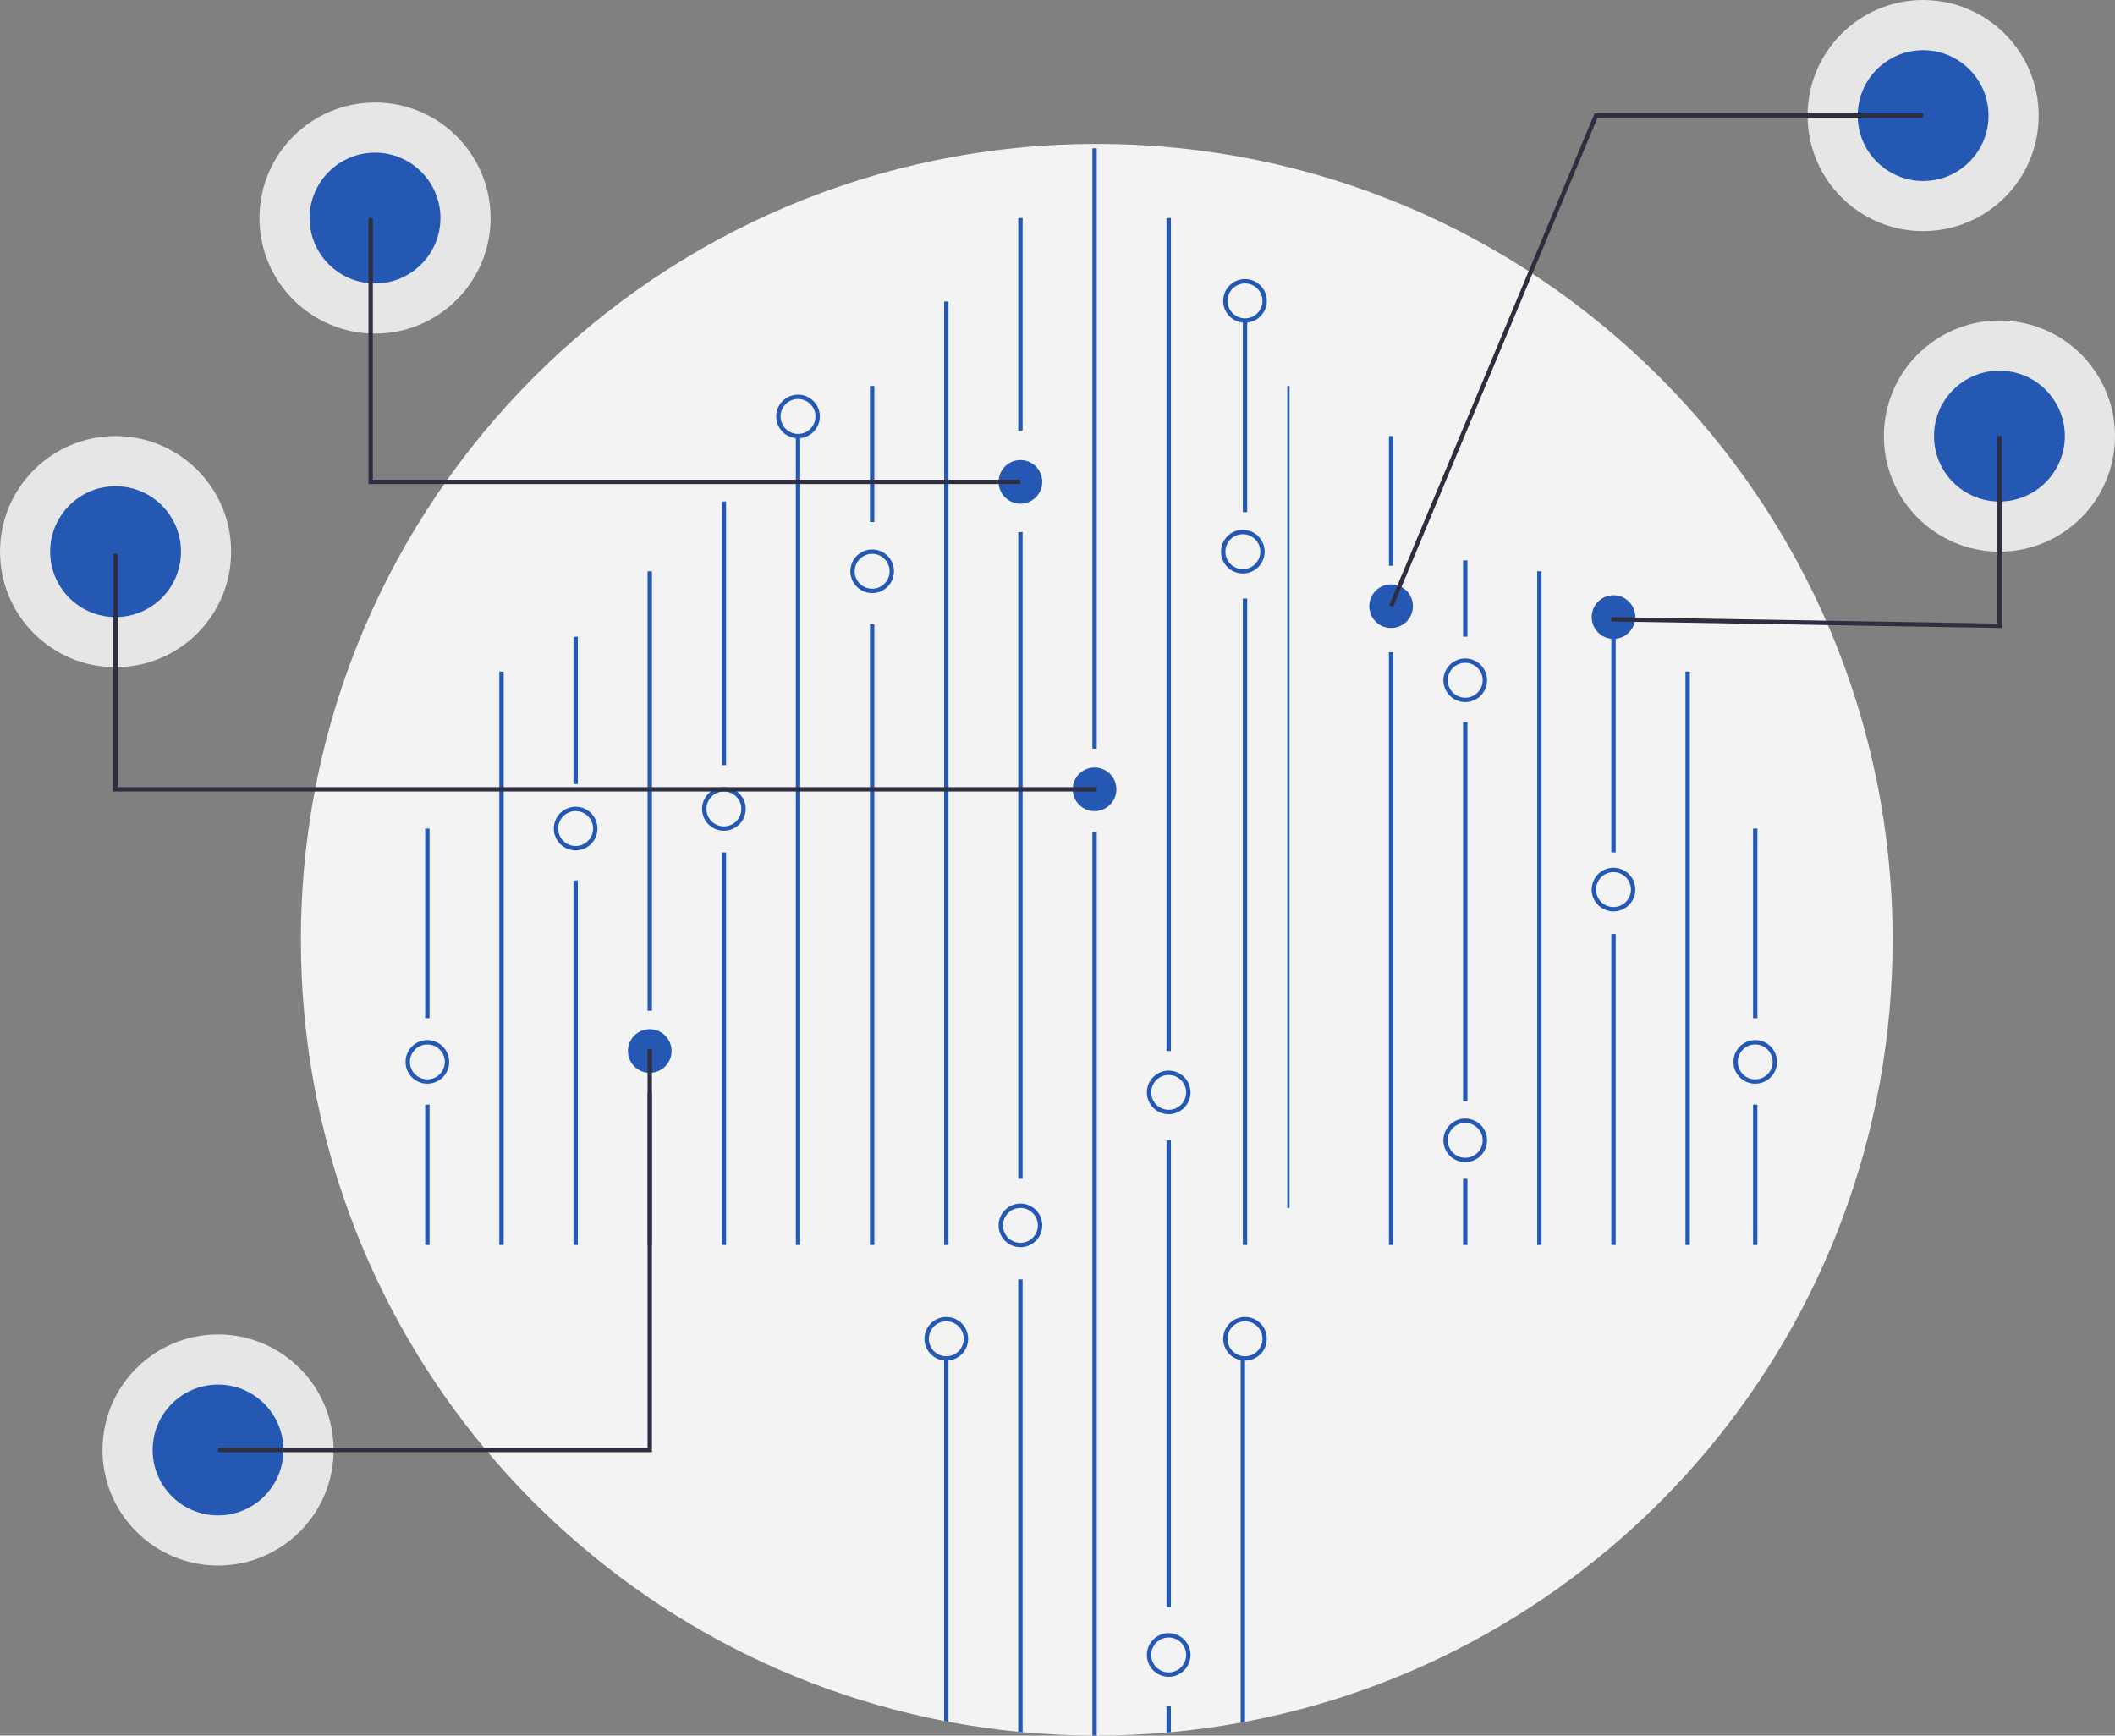 <svg id="f4673761-b724-4a95-a095-d2125482816e" data-name="Layer 1" xmlns="http://www.w3.org/2000/svg" width="970" height="796" viewBox="0 0 970 796">
  <rect x="0" y="0" width="970" height="796" fill="#808080" stroke="none"/>
  <circle cx="917" cy="200" r="53" fill="#fff" opacity="0.8"/>
  <circle cx="917" cy="200" r="30" fill="#2458b3"/>
  <circle cx="882" cy="53" r="53" fill="#fff" opacity="0.8"/>
  <circle cx="882" cy="53" r="30" fill="#2458b3"/>
  <circle cx="53" cy="253" r="53" fill="#fff" opacity="0.8"/>
  <circle cx="53" cy="253" r="30" fill="#2458b3"/>
  <circle cx="100" cy="665" r="53" fill="#fff" opacity="0.8"/>
  <circle cx="100" cy="665" r="30" fill="#2458b3"/>
  <circle cx="172" cy="100" r="53" fill="#fff" opacity="0.8"/>
  <circle cx="172" cy="100" r="30" fill="#2458b3"/>
  <path d="M983,483c0,178.34-127.91,326.81-297,358.67-.66.13-1.33.25-2,.37q-15.765,2.895-32,4.39c-.67.07-1.33.13-2,.18q-15.81,1.38-32,1.39c-.67,0-1.33,0-2-.01q-16.17-.075-32-1.56c-.67-.05-1.33-.12-2-.19q-16.215-1.575-32-4.57c-.67-.12-1.34-.25-2-.38C379.9,808.64,253,660.64,253,483c0-201.58,163.42-365,365-365S983,281.42,983,483Z" transform="translate(-115 -52)" fill="#fff" opacity="0.9"/>

  <rect x="570" y="274.5" width="2" height="296.5" fill="#2458b3"/><rect x="570" y="147.402" width="2" height="87.472" fill="#2458b3"/><rect x="433" y="138.275" width="2" height="432.725" fill="#2458b3"/><rect x="467" y="100" width="2" height="97.457" fill="#2458b3"/><rect x="467" y="244" width="2" height="296.638" fill="#2458b3"/><path d="M584,638.75V846.43c-.67-.05-1.33-.12-2-.19V638.75Z" transform="translate(-115 -52)" fill="#2458b3"/><rect x="501" y="68" width="2" height="275.347" fill="#2458b3"/><path d="M618,433.52V848c-.67,0-1.33,0-2-.01V433.52Z" transform="translate(-115 -52)" fill="#2458b3"/><rect x="535" y="100" width="2" height="382" fill="#2458b3"/><rect x="535" y="523" width="2" height="214.173" fill="#2458b3"/><path d="M652,834.53v11.9c-.67.07-1.33.13-2,.18V834.53Z" transform="translate(-115 -52)" fill="#2458b3"/><path d="M686,675V841.67c-.66.13-1.33.25-2,.37V675Z" transform="translate(-115 -52)" fill="#2458b3"/><path d="M550,675V841.67c-.67-.12-1.34-.25-2-.38V675Z" transform="translate(-115 -52)" fill="#2458b3"/><rect x="399" y="177" width="2" height="62.41" fill="#2458b3"/><rect x="399" y="286.275" width="2" height="284.725" fill="#2458b3"/><rect x="365" y="200" width="2" height="371" fill="#2458b3"/><rect x="331" y="230" width="2" height="120.905" fill="#2458b3"/><rect x="331" y="390.968" width="2" height="180.032" fill="#2458b3"/><rect x="297" y="262" width="2" height="201.536" fill="#2458b3"/><rect x="297" y="501" width="2" height="70" fill="#2458b3"/><rect x="263" y="292" width="2" height="67.599" fill="#2458b3"/><rect x="263" y="403.819" width="2" height="167.181" fill="#2458b3"/><rect x="229" y="308" width="2" height="263" fill="#2458b3"/><rect x="195" y="380" width="2" height="86.937" fill="#2458b3"/><rect x="195" y="506.622" width="2" height="64.378" fill="#2458b3"/><rect x="590.375" y="177" width="1.037" height="377" fill="#2458b3"/><rect x="637" y="200" width="2" height="59.441" fill="#2458b3"/><rect x="637" y="299.126" width="2" height="271.874" fill="#2458b3"/><rect x="671" y="257" width="2" height="35" fill="#2458b3"/><rect x="671" y="331.252" width="2" height="173.858" fill="#2458b3"/><rect x="671" y="540.638" width="2" height="30.362" fill="#2458b3"/><rect x="705" y="262" width="2" height="309" fill="#2458b3"/><rect x="739" y="292" width="2" height="98.968" fill="#2458b3"/><rect x="739" y="428.386" width="2" height="142.614" fill="#2458b3"/><rect x="773" y="308" width="2" height="263" fill="#2458b3"/><path d="M549,676a10,10,0,1,1,10-10A10.012,10.012,0,0,1,549,676Zm0-18a8,8,0,1,0,8,8A8.009,8.009,0,0,0,549,658Z" transform="translate(-115 -52)" fill="#2458b3"/><path d="M583,624a10,10,0,1,1,10-10A10.012,10.012,0,0,1,583,624Zm0-18a8,8,0,1,0,8,8A8.009,8.009,0,0,0,583,606Z" transform="translate(-115 -52)" fill="#2458b3"/><path d="M686,676a10,10,0,1,1,10-10A10.012,10.012,0,0,1,686,676Zm0-18a8,8,0,1,0,8,8A8.009,8.009,0,0,0,686,658Z" transform="translate(-115 -52)" fill="#2458b3"/><path d="M651,801a10,10,0,1,0,10,10A10.016,10.016,0,0,0,651,801Zm0,18a8,8,0,1,1,8-8A8.011,8.011,0,0,1,651,819Z" transform="translate(-115 -52)" fill="#2458b3"/><path d="M651,563a10,10,0,1,1,10-10A10.012,10.012,0,0,1,651,563Zm0-18a8,8,0,1,0,8,8A8.009,8.009,0,0,0,651,545Z" transform="translate(-115 -52)" fill="#2458b3"/><path d="M617,424a10,10,0,1,1,10-10A10.011,10.011,0,0,1,617,424Z" transform="translate(-115 -52)" fill="#2458b3"/><path d="M685,315a10,10,0,1,1,10-10A10.011,10.011,0,0,1,685,315Zm0-18a8,8,0,1,0,8,8A8.009,8.009,0,0,0,685,297Z" transform="translate(-115 -52)" fill="#2458b3"/><path d="M447,433a10,10,0,1,1,10-10A10.011,10.011,0,0,1,447,433Zm0-18a8,8,0,1,0,8,8A8.009,8.009,0,0,0,447,415Z" transform="translate(-115 -52)" fill="#2458b3"/><path d="M379,442a10,10,0,1,1,10-10A10.011,10.011,0,0,1,379,442Zm0-18a8,8,0,1,0,8,8A8.009,8.009,0,0,0,379,424Z" transform="translate(-115 -52)" fill="#2458b3"/><path d="M413,544a10,10,0,1,1,10-10A10.011,10.011,0,0,1,413,544Z" transform="translate(-115 -52)" fill="#2458b3"/><path d="M686,200a10,10,0,1,1,10-10A10.011,10.011,0,0,1,686,200Zm0-18a8,8,0,1,0,8,8A8.009,8.009,0,0,0,686,182Z" transform="translate(-115 -52)" fill="#2458b3"/><path d="M515,324a10,10,0,1,1,10-10A10.011,10.011,0,0,1,515,324Zm0-18a8,8,0,1,0,8,8A8.009,8.009,0,0,0,515,306Z" transform="translate(-115 -52)" fill="#2458b3"/><path d="M481,253a10,10,0,1,1,10-10A10.011,10.011,0,0,1,481,253Zm0-18a8,8,0,1,0,8,8A8.009,8.009,0,0,0,481,235Z" transform="translate(-115 -52)" fill="#2458b3"/><path d="M311,549a10,10,0,1,1,10-10A10.012,10.012,0,0,1,311,549Zm0-18a8,8,0,1,0,8,8A8.009,8.009,0,0,0,311,531Z" transform="translate(-115 -52)" fill="#2458b3"/><rect x="804" y="380" width="2" height="86.937" fill="#2458b3"/><rect x="804" y="506.622" width="2" height="64.378" fill="#2458b3"/><path d="M920,549a10,10,0,1,1,10-10A10.012,10.012,0,0,1,920,549Zm0-18a8,8,0,1,0,8,8A8.009,8.009,0,0,0,920,531Z" transform="translate(-115 -52)" fill="#2458b3"/><path d="M855,470a10,10,0,1,1,10-10A10.011,10.011,0,0,1,855,470Zm0-18a8,8,0,1,0,8,8A8.009,8.009,0,0,0,855,452Z" transform="translate(-115 -52)" fill="#2458b3"/><path d="M787,585a10,10,0,1,1,10-10A10.012,10.012,0,0,1,787,585Zm0-18a8,8,0,1,0,8,8A8.009,8.009,0,0,0,787,567Z" transform="translate(-115 -52)" fill="#2458b3"/><path d="M583,283a10,10,0,1,1,10-10A10.011,10.011,0,0,1,583,283Z" transform="translate(-115 -52)" fill="#2458b3"/><path d="M787,374a10,10,0,1,1,10-10A10.011,10.011,0,0,1,787,374Zm0-18a8,8,0,1,0,8,8A8.009,8.009,0,0,0,787,356Z" transform="translate(-115 -52)" fill="#2458b3"/><path d="M855,345a10,10,0,1,1,10-10A10.011,10.011,0,0,1,855,345Z" transform="translate(-115 -52)" fill="#2458b3"/><path d="M753,340a10,10,0,1,1,10-10A10.011,10.011,0,0,1,753,340Z" transform="translate(-115 -52)" fill="#2458b3"/><polygon points="918 288.017 738.983 285 739.017 283 916 285.983 916 200 918 200 918 288.017" fill="#2f2e41"/><polygon points="638.923 278.386 637.077 277.614 731.334 52 882 52 882 54 732.666 54 638.923 278.386" fill="#2f2e41"/><polygon points="503 363 52 363 52 254 54 254 54 361 503 361 503 363" fill="#2f2e41"/><polygon points="468 222 169 222 169 100 171 100 171 220 468 220 468 222" fill="#2f2e41"/><polygon points="299 666 100 666 100 664 297 664 297 481 299 481 299 666" fill="#2f2e41"/>
</svg>